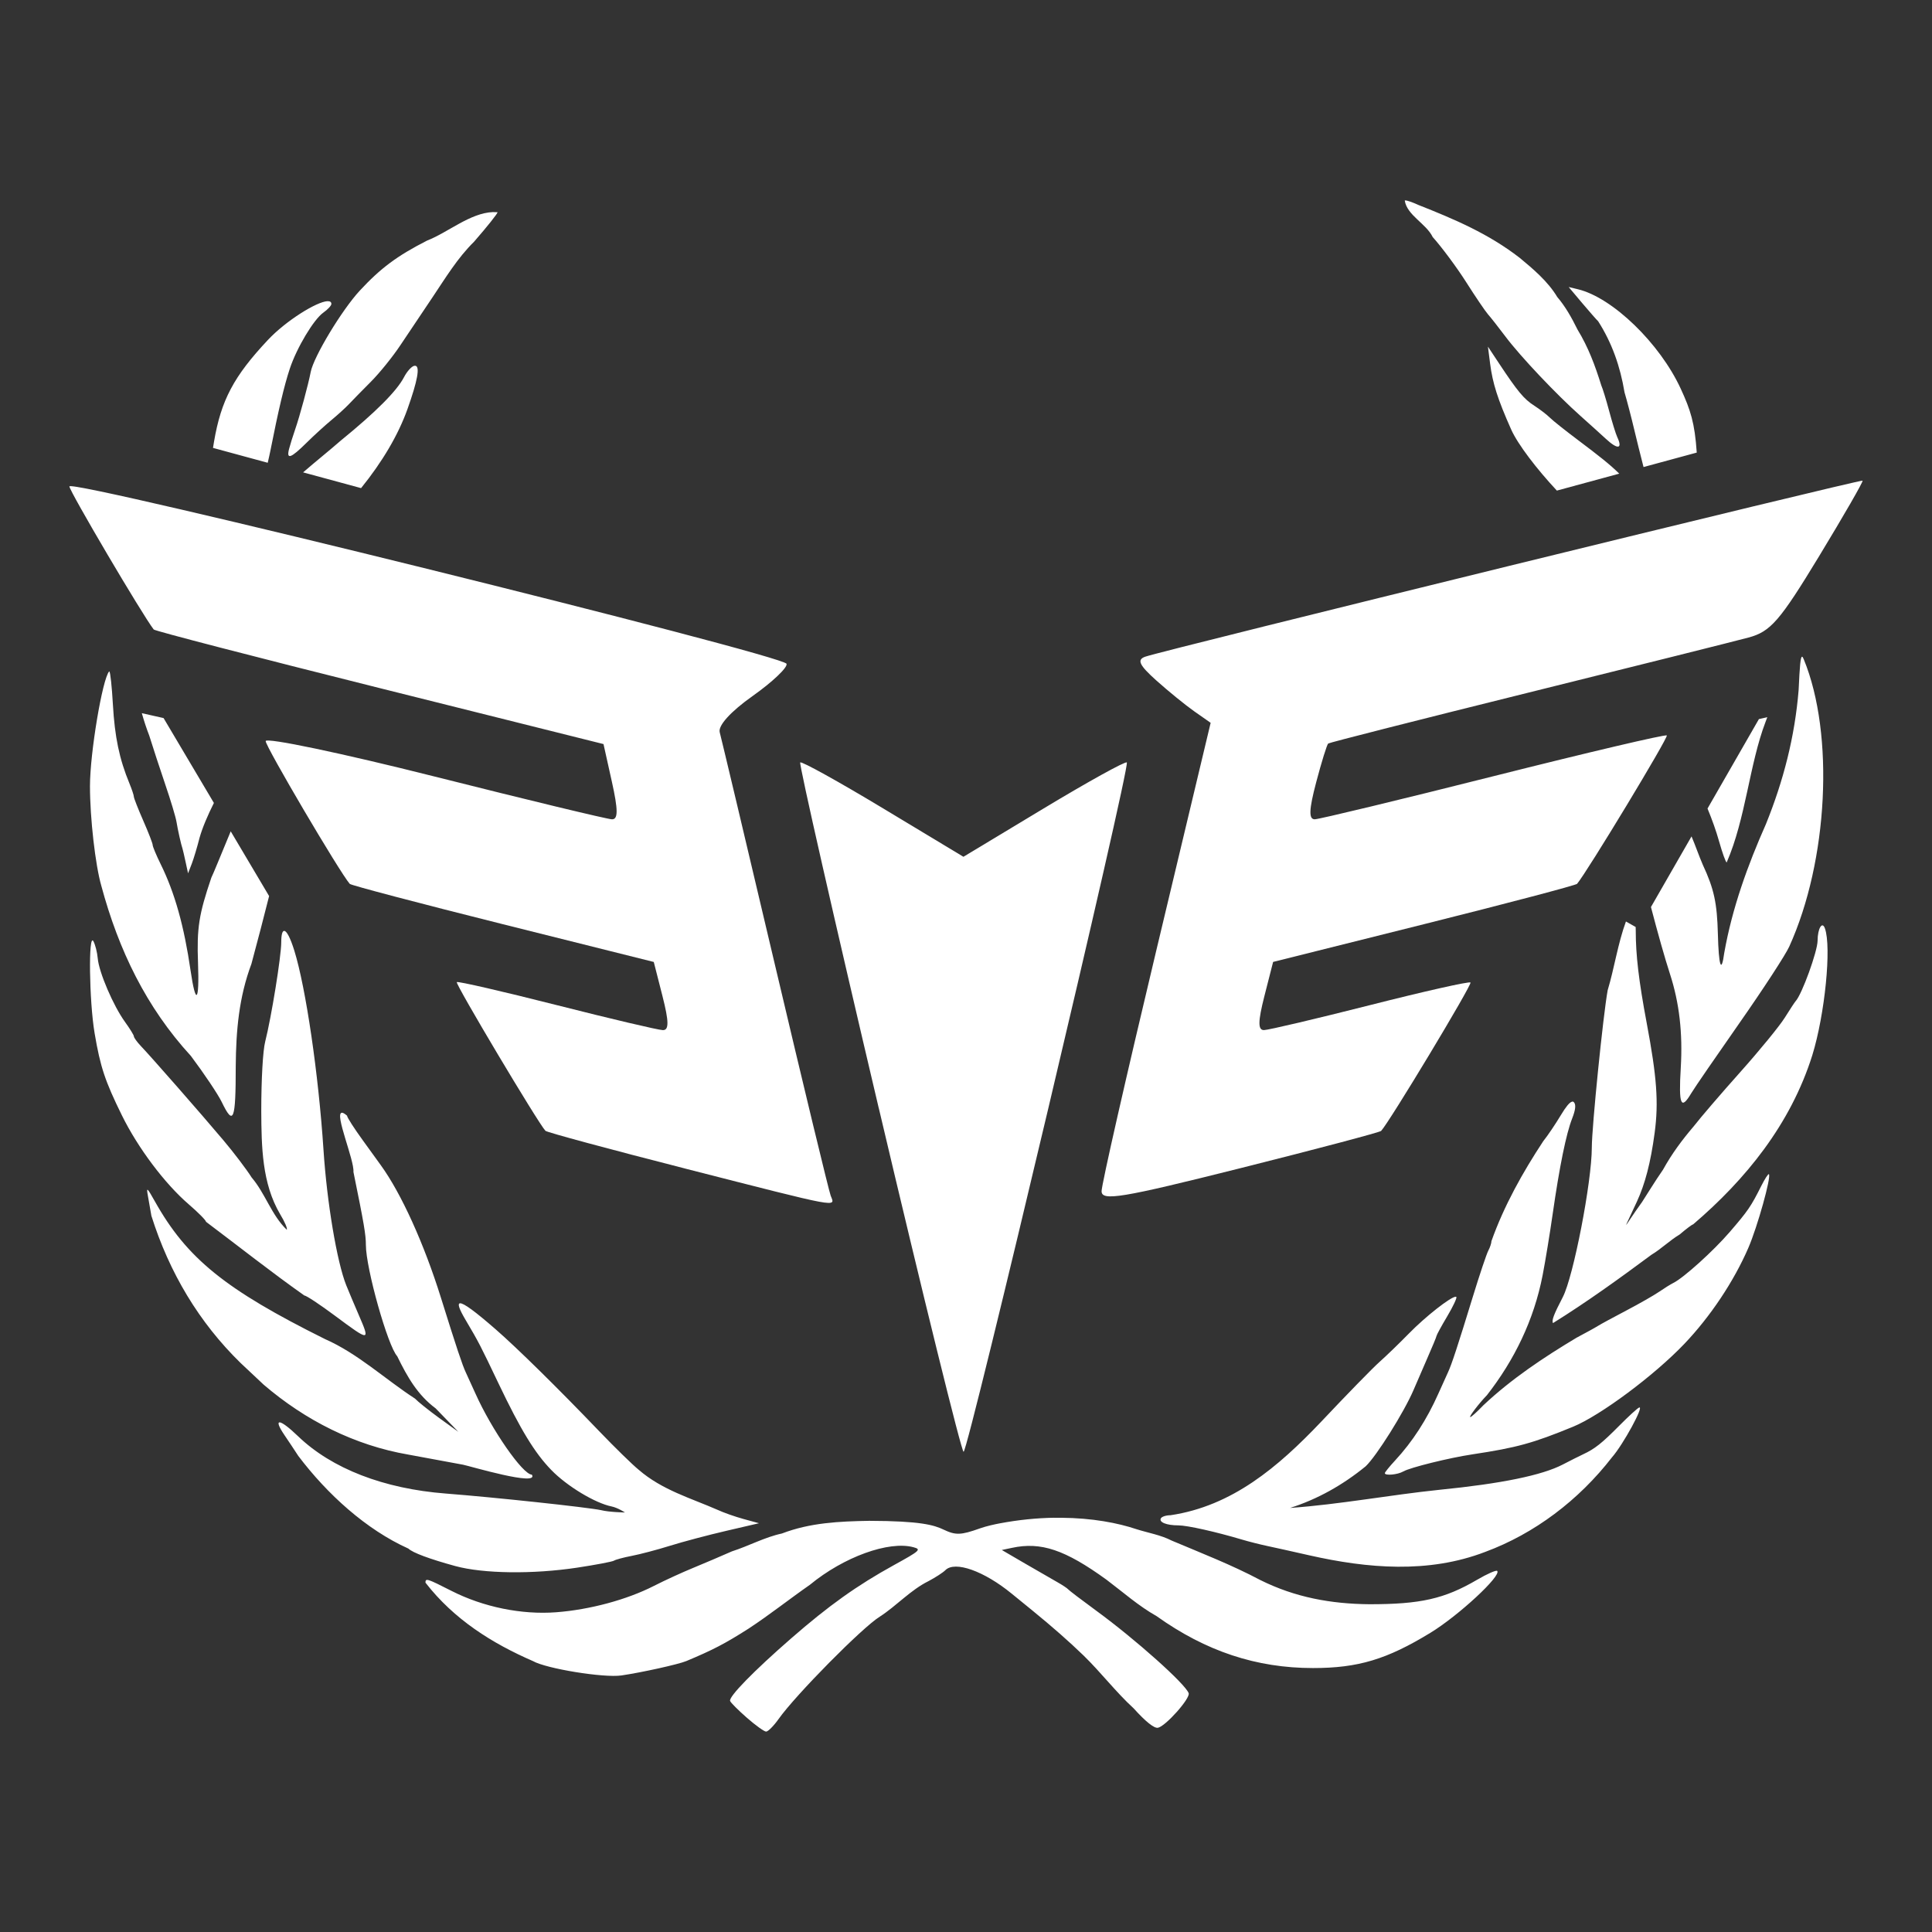 <?xml version="1.0" encoding="UTF-8" standalone="no"?>
<!-- Created with Inkscape (http://www.inkscape.org/) -->

<svg
   xmlns:dc="http://purl.org/dc/elements/1.1/"
   xmlns:cc="http://creativecommons.org/ns#"
   xmlns:rdf="http://www.w3.org/1999/02/22-rdf-syntax-ns#"
   xmlns:svg="http://www.w3.org/2000/svg"
   xmlns="http://www.w3.org/2000/svg"
   xmlns:sodipodi="http://sodipodi.sourceforge.net/DTD/sodipodi-0.dtd"
   xmlns:inkscape="http://www.inkscape.org/namespaces/inkscape"
   width="100mm"
   height="100mm"
   viewBox="0 0 100 100"
   version="1.1"
   id="svg1194"
   inkscape:version="0.92.4 (5da689c313, 2019-01-14)"
   sodipodi:docname="captainEE.svg">
  <rect x="0" y="0" width="100" height="100" fill="#333333" stroke="none"/>
  <defs
     id="defs1188" />
  <sodipodi:namedview
     id="base"
     pagecolor="#ffffff"
     bordercolor="#666666"
     borderopacity="1.0"
     inkscape:pageopacity="0.0"
     inkscape:pageshadow="2"
     inkscape:zoom="0.7"
     inkscape:cx="383.55305"
     inkscape:cy="267.46599"
     inkscape:document-units="mm"
     inkscape:current-layer="layer1"
     showgrid="false"
     inkscape:window-width="1680"
     inkscape:window-height="986"
     inkscape:window-x="0"
     inkscape:window-y="0"
     inkscape:window-maximized="1" />
  <g
     inkscape:label="Ebene 1"
     inkscape:groupmode="layer"
     id="layer1"
     transform="translate(0,-197)">
    <g
       id="g1752"
       transform="translate(-0.218,8.782)"
       style="fill:#ffffff;stroke:none">
      <path
         id="path995"
         d="m 72.953,198.593 c -0.013,0 -0.021,0 -0.025,0.006 0.117,0.764 1.113,1.195 1.445,1.887 0.469,0.523 1.248,1.571 1.734,2.336 0.486,0.765 0.997,1.518 1.136,1.674 0.139,0.156 0.546,0.674 0.903,1.149 0.767,1.021 2.634,2.995 3.88,4.103 0.487,0.433 1.074,0.965 1.308,1.181 0.619,0.574 0.885,0.536 0.593,-0.087 -0.078,-0.167 -0.267,-0.779 -0.421,-1.357 -0.154,-0.578 -0.337,-1.171 -0.405,-1.318 -0.322,-1.03 -0.67,-1.975 -1.233,-2.894 -0.297,-0.605 -0.632,-1.2 -1.045,-1.68 -0.492,-0.821 -1.271,-1.47 -1.947,-2.03 -1.624,-1.259 -3.399,-2.007 -5.254,-2.741 -0.303,-0.14 -0.581,-0.234 -0.669,-0.23 z m -47.22,0.602 c -1.188,0.048 -2.321,1.052 -3.413,1.477 -1.547,0.789 -2.403,1.427 -3.479,2.588 -0.929,1.003 -2.389,3.422 -2.541,4.212 -0.124,0.648 -0.564,2.276 -0.806,2.976 -0.117,0.337 -0.258,0.79 -0.314,1.007 -0.147,0.572 0.091,0.486 0.903,-0.317 0.394,-0.391 0.976,-0.918 1.288,-1.176 0.312,-0.258 0.719,-0.626 0.903,-0.821 0.184,-0.194 0.696,-0.72 1.141,-1.165 0.445,-0.445 1.134,-1.298 1.532,-1.898 0.398,-0.6 1.145,-1.712 1.658,-2.473 0.673,-1.003 1.294,-2.034 2.151,-2.877 0.669,-0.768 1.217,-1.454 1.217,-1.526 -0.08,-0.006 -0.159,-0.008 -0.238,-0.006 z m 55.679,3.879 z m 0,0 0.709,0.842 c 0.392,0.464 0.761,0.882 0.817,0.93 0.716,1.119 1.144,2.345 1.364,3.676 0.128,0.433 0.354,1.3 0.502,1.926 0.127,0.535 0.323,1.324 0.483,1.944 l 2.754,-0.748 c -0.103,-1.544 -0.326,-2.214 -0.824,-3.296 -1.083,-2.357 -3.535,-4.731 -5.33,-5.159 z m -64.245,0.733 c -0.56,0.026 -2.145,1.009 -3.078,2.002 -1.774,1.888 -2.429,3.127 -2.794,5.274 -0.019,0.115 -0.034,0.21 -0.052,0.318 l 2.832,0.77 c 0.05,-0.213 0.097,-0.417 0.13,-0.584 0.424,-2.142 0.726,-3.424 1.014,-4.289 0.36,-1.082 1.236,-2.547 1.735,-2.899 0.227,-0.161 0.416,-0.363 0.416,-0.448 0,-0.107 -0.074,-0.148 -0.203,-0.142 z m 60.066,2.352 0.112,0.875 c 0.131,1.025 0.394,1.849 1.091,3.414 0.342,0.768 1.326,2.051 2.365,3.163 l 3.229,-0.877 c -0.48,-0.474 -1.044,-0.918 -2.15,-1.75 -0.625,-0.47 -1.272,-0.982 -1.435,-1.143 -0.164,-0.162 -0.529,-0.442 -0.811,-0.623 -0.538,-0.345 -0.86,-0.732 -1.821,-2.183 z m -55.522,0.991 c -0.017,-0.002 -0.036,0 -0.056,0.004 -0.139,0.031 -0.372,0.291 -0.522,0.58 -0.376,0.723 -1.452,1.802 -3.276,3.288 -0.642,0.56 -1.309,1.089 -1.95,1.646 l 3,0.815 c 1.095,-1.352 1.921,-2.746 2.399,-4.085 0.529,-1.482 0.661,-2.221 0.406,-2.248 z m 71.782,15.06 c -0.079,0 -0.122,0.465 -0.178,1.718 -0.198,2.436 -0.791,4.717 -1.694,6.948 -0.943,2.126 -1.746,4.343 -2.156,6.663 -0.148,1.101 -0.287,0.693 -0.33,-0.979 -0.041,-1.607 -0.199,-2.332 -0.781,-3.583 -0.21,-0.484 -0.377,-0.985 -0.583,-1.467 l -2.1,3.656 c 0.349,1.335 0.716,2.64 0.985,3.467 0.484,1.49 0.665,3.064 0.558,4.858 -0.115,1.921 0.008,2.213 0.543,1.313 0.157,-0.265 1.286,-1.906 2.505,-3.649 1.22,-1.743 2.374,-3.515 2.566,-3.939 2.015,-4.433 2.347,-10.99 0.756,-14.864 -0.037,-0.091 -0.065,-0.142 -0.091,-0.142 z M 5.879,222.97 c -0.003,-0.003 -0.007,-0.003 -0.01,0 v 0 c -0.349,0.377 -0.994,4.226 -0.994,5.936 -1.836e-4,1.658 0.277,4.087 0.588,5.164 0.894,3.323 2.329,6.292 4.635,8.803 0.686,0.915 1.404,1.986 1.597,2.385 0.609,1.261 0.725,0.97 0.725,-1.855 0.015,-1.848 0.166,-3.571 0.812,-5.296 0.14,-0.53 0.359,-1.357 0.487,-1.838 0.111,-0.42 0.289,-1.113 0.428,-1.671 l -1.987,-3.351 c -0.515,1.239 -0.91,2.22 -1.002,2.396 -0.646,1.902 -0.758,2.602 -0.69,4.437 0.075,2.014 -0.119,2.204 -0.385,0.378 -0.337,-2.312 -0.818,-4.03 -1.547,-5.509 -0.229,-0.465 -0.416,-0.914 -0.416,-0.996 0,-0.082 -0.219,-0.647 -0.487,-1.258 -0.268,-0.611 -0.487,-1.169 -0.487,-1.242 0,-0.072 -0.103,-0.38 -0.228,-0.684 -0.522,-1.263 -0.761,-2.401 -0.857,-4.098 -0.053,-0.927 -0.132,-1.659 -0.183,-1.702 z m 1.68,2.162 c 0.11,0.392 0.237,0.779 0.384,1.16 0.18,0.578 0.553,1.72 0.832,2.539 0.279,0.818 0.54,1.685 0.578,1.925 0.065,0.406 0.243,1.198 0.315,1.401 0.017,0.048 0.087,0.355 0.157,0.678 l 0.127,0.586 0.193,-0.498 c 0.105,-0.275 0.284,-0.878 0.4,-1.335 0.152,-0.538 0.424,-1.17 0.744,-1.81 l -2.605,-4.393 z m 84.137,0.208 -0.437,0.098 -2.66,4.63 c 0.238,0.575 0.446,1.157 0.597,1.694 0.17,0.601 0.347,1.093 0.395,1.094 0.982,-2.248 1.178,-5.091 2.008,-7.265 0.033,-0.081 0.064,-0.166 0.095,-0.252 z m -7.32,10.574 c -0.417,1.135 -0.605,2.433 -0.945,3.558 -0.235,1.281 -0.821,7.088 -0.821,8.135 0,1.783 -0.952,6.69 -1.501,7.747 -0.476,0.917 -0.585,1.21 -0.507,1.346 1.744,-1.084 3.45,-2.316 5.092,-3.534 0.511,-0.306 0.947,-0.743 1.461,-1.05 0.338,-0.289 0.653,-0.525 0.7,-0.525 2.713,-2.317 5.04,-5.173 6.167,-8.753 0.654,-2.121 0.999,-5.597 0.654,-6.565 -0.14,-0.394 -0.377,-5e-5 -0.38,0.635 -0.003,0.553 -0.811,2.78 -1.136,3.129 -0.045,0.048 -0.3,0.436 -0.568,0.864 -0.268,0.428 -1.299,1.689 -2.292,2.801 -0.993,1.112 -2.081,2.379 -2.414,2.812 -0.605,0.709 -1.132,1.417 -1.592,2.249 -0.385,0.546 -1.006,1.561 -1.075,1.658 -0.526,0.73 -0.805,1.187 -0.837,1.209 0.011,-0.05 0.198,-0.426 0.568,-1.231 0.41,-0.893 0.703,-1.974 0.913,-3.551 0.209,-1.571 0.114,-2.879 -0.411,-5.673 -0.414,-2.204 -0.568,-3.523 -0.568,-4.793 0,-0.066 -0.004,-0.121 -0.005,-0.184 z m -69.444,0.488 c -0.098,-0.009 -0.156,0.185 -0.157,0.596 -0.002,0.73 -0.511,3.873 -0.831,5.137 -0.119,0.469 -0.202,1.923 -0.203,3.589 0.011,1.836 0.033,3.741 0.979,5.345 0.236,0.385 0.388,0.747 0.34,0.799 -0.786,-0.751 -1.108,-1.872 -1.816,-2.703 -0.263,-0.417 -0.92,-1.284 -1.461,-1.925 -1.147,-1.363 -3.738,-4.318 -4.27,-4.875 -0.202,-0.212 -0.365,-0.441 -0.365,-0.504 0,-0.063 -0.208,-0.399 -0.461,-0.749 -0.606,-0.838 -1.348,-2.57 -1.41,-3.288 -0.027,-0.314 -0.129,-0.712 -0.223,-0.886 -0.268,-0.496 -0.221,3.1 0.061,4.76 0.297,1.75 0.536,2.469 1.415,4.256 0.826,1.679 2.22,3.535 3.459,4.601 0.489,0.421 0.893,0.83 0.893,0.903 1.689,1.27 3.396,2.621 5.086,3.813 0.104,0.003 0.809,0.47 1.567,1.034 1.845,1.371 1.855,1.368 1.237,-0.06 -0.212,-0.491 -0.499,-1.168 -0.634,-1.505 -0.481,-1.204 -0.998,-4.287 -1.176,-7.003 -0.257,-3.916 -0.912,-8.389 -1.511,-10.318 -0.204,-0.656 -0.391,-1.006 -0.517,-1.018 z m 66.676,8.835 c -0.009,0.002 -0.019,0.003 -0.029,0.006 -0.124,0.034 -0.309,0.258 -0.568,0.689 -0.278,0.463 -0.687,1.072 -0.913,1.351 -1.058,1.604 -2.03,3.337 -2.683,5.175 0,0.102 -0.073,0.325 -0.162,0.492 -0.089,0.167 -0.452,1.246 -0.806,2.402 -0.774,2.523 -1.092,3.495 -1.283,3.901 -0.079,0.167 -0.3,0.655 -0.492,1.089 -0.601,1.352 -1.345,2.501 -2.242,3.468 -0.294,0.318 -0.533,0.613 -0.533,0.657 0,0.143 0.663,0.083 0.958,-0.088 0.354,-0.204 2.369,-0.703 3.586,-0.886 2.284,-0.344 3.123,-0.576 5.198,-1.428 1.414,-0.581 4.198,-2.652 5.756,-4.284 1.349,-1.414 2.566,-3.238 3.317,-4.973 0.472,-1.09 1.193,-3.675 1.065,-3.813 -0.033,-0.036 -0.21,0.237 -0.396,0.607 -0.535,1.067 -0.686,1.286 -1.633,2.385 -0.843,0.979 -2.387,2.374 -2.921,2.637 -0.134,0.066 -0.463,0.27 -0.73,0.454 -0.268,0.184 -1.035,0.622 -1.704,0.973 -0.669,0.351 -1.327,0.708 -1.461,0.793 -0.134,0.086 -0.634,0.361 -1.111,0.613 -1.698,1.018 -3.36,2.121 -4.823,3.496 -0.322,0.337 -0.627,0.613 -0.68,0.613 -0.088,0 0.448,-0.706 0.862,-1.132 1.413,-1.807 2.436,-3.89 2.886,-6.221 0.14,-0.722 0.372,-2.14 0.517,-3.151 0.359,-2.5 0.7,-4.159 1.009,-4.951 0.177,-0.452 0.205,-0.72 0.091,-0.842 -0.014,-0.015 -0.033,-0.029 -0.051,-0.033 v 0 c -0.009,-0.002 -0.018,-0.002 -0.027,-0.002 z m -63.695,0.576 c -0.401,0.022 0.652,2.455 0.599,3.064 0.548,2.682 0.644,3.256 0.644,3.78 0,1.208 1.134,5.234 1.623,5.761 0.523,1.074 1.059,2.007 1.988,2.697 l 1.176,1.214 -0.999,-0.722 c -0.548,-0.398 -1.106,-0.848 -1.243,-0.996 -1.552,-1.006 -2.955,-2.334 -4.666,-3.085 -5.155,-2.564 -7.144,-4.172 -8.799,-7.123 -0.405,-0.722 -0.448,-0.762 -0.365,-0.301 0.052,0.289 0.135,0.759 0.183,1.045 0.929,2.945 2.465,5.518 4.62,7.621 0.465,0.433 0.999,0.937 1.187,1.116 2.171,1.864 4.734,3.148 7.485,3.622 1.071,0.198 2.349,0.434 2.84,0.525 0.325,0.063 3.962,1.149 3.56,0.514 -0.468,0 -2.082,-2.325 -2.921,-4.202 -0.194,-0.433 -0.418,-0.921 -0.497,-1.089 -0.18,-0.384 -0.473,-1.26 -1.288,-3.868 -0.875,-2.8 -2.055,-5.402 -3.114,-6.861 -0.07,-0.096 -0.487,-0.677 -0.933,-1.291 -0.446,-0.614 -0.812,-1.185 -0.812,-1.269 -0.124,-0.108 -0.211,-0.156 -0.268,-0.153 z m 57.648,9.524 v 0 c -0.262,0.01 -1.549,1.014 -2.424,1.909 -0.488,0.499 -1.168,1.157 -1.511,1.461 -0.343,0.303 -1.708,1.702 -3.033,3.108 -2.215,2.329 -4.59,4.355 -7.79,4.831 -0.224,0 -0.448,0.072 -0.497,0.159 -0.116,0.202 0.292,0.366 0.903,0.366 0.461,0 1.938,0.331 3.307,0.739 0.357,0.106 0.941,0.253 1.298,0.328 0.357,0.075 1.343,0.295 2.191,0.487 2.997,0.675 6.145,0.949 9.088,-0.181 2.548,-0.943 4.837,-2.67 6.562,-4.896 0.577,-0.657 1.682,-2.684 1.405,-2.577 -0.087,0.033 -0.547,0.454 -1.024,0.936 -0.91,0.918 -1.271,1.203 -1.871,1.483 -0.2,0.093 -0.675,0.332 -1.055,0.53 -1.071,0.558 -3.176,0.99 -6.37,1.308 -2.583,0.267 -5.179,0.759 -7.749,0.941 1.419,-0.45 2.734,-1.19 3.915,-2.156 0.557,-0.524 1.985,-2.799 2.475,-3.944 0.144,-0.337 0.467,-1.085 0.72,-1.663 0.254,-0.578 0.468,-1.093 0.472,-1.143 0.004,-0.05 0.251,-0.505 0.553,-1.012 0.302,-0.507 0.513,-0.957 0.472,-1.001 -0.008,-0.009 -0.018,-0.012 -0.035,-0.011 z m -51.531,0.339 c -0.147,0.012 -0.043,0.303 0.289,0.865 0.679,1.147 0.765,1.318 1.699,3.277 1.151,2.413 1.878,3.605 2.739,4.491 0.805,0.829 2.261,1.71 3.114,1.882 0.319,0.065 0.695,0.312 0.695,0.312 0,0 -0.814,-0.013 -1.238,-0.12 -0.706,-0.149 -5.512,-0.664 -8.033,-0.859 -3.211,-0.248 -5.904,-1.289 -7.648,-2.966 -0.969,-0.931 -1.317,-0.963 -0.71,-0.066 0.211,0.312 0.536,0.797 0.72,1.083 1.502,1.986 3.511,3.813 5.7,4.798 0.215,0.211 1.088,0.537 2.424,0.903 1.451,0.397 4.017,0.431 6.319,0.082 0.963,-0.146 1.818,-0.309 1.897,-0.361 0.079,-0.052 0.489,-0.165 0.913,-0.246 0.424,-0.081 1.319,-0.316 1.988,-0.525 0.669,-0.209 1.978,-0.556 2.911,-0.772 l 1.694,-0.394 -0.801,-0.219 c -0.441,-0.121 -1.041,-0.333 -1.334,-0.47 -1.396,-0.612 -2.88,-1.028 -4.093,-2.079 -0.312,-0.252 -1.229,-1.147 -2.034,-1.986 -2.148,-2.24 -4.265,-4.324 -5.376,-5.29 -1.049,-0.913 -1.647,-1.356 -1.836,-1.34 z m 30.732,11.1 c -0.873,0.015 -1.82,0.105 -2.825,0.296 -0.221,0.042 -0.667,0.137 -0.989,0.252 -0.994,0.355 -1.264,0.365 -1.891,0.066 -0.497,-0.237 -1.198,-0.448 -3.855,-0.454 -1.548,0.028 -3.054,0.096 -4.513,0.656 -0.891,0.191 -1.719,0.647 -2.586,0.924 -0.558,0.245 -1.46,0.632 -2.003,0.854 -0.543,0.222 -1.461,0.641 -2.039,0.936 -1.397,0.712 -3.305,1.228 -5.051,1.362 -1.792,0.137 -3.776,-0.269 -5.421,-1.105 -1.268,-0.645 -1.349,-0.67 -1.349,-0.427 1.481,1.908 3.452,3.142 5.563,4.059 0.687,0.393 3.666,0.878 4.58,0.744 1.055,-0.154 2.954,-0.576 3.357,-0.744 1.386,-0.58 1.993,-0.897 3.215,-1.674 1.094,-0.718 2.115,-1.53 3.185,-2.276 1.752,-1.443 4.086,-2.287 5.361,-1.942 0.414,0.112 0.343,0.177 -1.004,0.919 -1.921,1.058 -3.379,2.098 -5.34,3.808 -1.936,1.688 -3.224,3.007 -3.149,3.228 0.03,0.089 0.421,0.479 0.867,0.87 0.446,0.39 0.893,0.713 0.994,0.717 0.101,0.003 0.394,-0.291 0.649,-0.651 0.882,-1.247 4.339,-4.746 5.234,-5.296 0.875,-0.565 1.591,-1.38 2.531,-1.844 0.356,-0.189 0.748,-0.443 0.867,-0.564 0.492,-0.496 2.001,0.041 3.439,1.22 0.223,0.183 0.698,0.567 1.055,0.859 1.085,0.886 1.901,1.606 2.662,2.341 0.917,0.894 1.655,1.875 2.587,2.73 0.62,0.688 1.064,1.043 1.258,1.007 0.397,-0.075 1.686,-1.525 1.592,-1.789 -0.171,-0.482 -2.745,-2.779 -4.772,-4.262 -0.759,-0.555 -1.416,-1.055 -1.461,-1.111 -0.045,-0.056 -0.3,-0.226 -0.568,-0.377 -0.268,-0.151 -1.023,-0.587 -1.679,-0.968 l -1.192,-0.695 0.523,-0.11 c 1.502,-0.324 2.752,0.096 4.894,1.647 0.862,0.649 1.665,1.364 2.597,1.888 2.545,1.818 5.165,2.686 8.094,2.686 2.334,9e-5 3.823,-0.448 6.081,-1.827 1.45,-0.886 3.683,-2.953 3.453,-3.2 -0.051,-0.055 -0.521,0.153 -1.045,0.46 -1.687,0.986 -2.925,1.266 -5.579,1.264 -1.977,-0.02 -3.825,-0.349 -5.639,-1.253 -1.481,-0.785 -3.051,-1.394 -4.584,-2.041 -0.583,-0.297 -1.212,-0.396 -1.826,-0.591 -0.944,-0.318 -2.284,-0.581 -3.905,-0.591 -0.122,0 -0.245,-0.002 -0.37,0 z"
         style="fill:#ffffff;stroke-width:0.176;stroke:none"
         inkscape:connector-curvature="0" />
      <path
         sodipodi:nodetypes="cccccccccccscccscsscccccscccsccccccccccccsccccccscccsscscc"
         inkscape:connector-curvature="0"
         id="path997"
         d="m 45.705,245.587 c -2.305,-9.775 -4.136,-17.832 -4.068,-17.905 0.068,-0.073 1.996,0.996 4.286,2.375 l 4.162,2.508 4.163,-2.508 c 2.289,-1.379 4.221,-2.448 4.294,-2.375 0.189,0.191 -8.216,35.686 -8.449,35.681 -0.107,0 -2.081,-8.001 -4.386,-17.776 z m -10.034,3.112 c -3.893,-0.994 -7.142,-1.872 -7.22,-1.95 -0.348,-0.348 -4.678,-7.609 -4.59,-7.697 0.054,-0.054 2.379,0.481 5.167,1.189 2.788,0.708 5.262,1.291 5.5,1.296 0.321,0.006 0.316,-0.442 -0.02,-1.76 l -0.451,-1.768 -7.81,-1.954 c -4.295,-1.075 -7.862,-2.014 -7.926,-2.088 -0.523,-0.601 -4.352,-7.102 -4.352,-7.389 0,-0.203 3.936,0.622 8.747,1.834 4.811,1.212 8.94,2.208 9.177,2.213 0.322,0.008 0.321,-0.481 -0.004,-1.943 L 31.455,226.731 19.867,223.833 c -6.373,-1.594 -11.635,-2.958 -11.692,-3.032 -0.58,-0.743 -4.365,-7.164 -4.365,-7.406 0,-0.419 36.981,8.728 37.12,9.182 0.059,0.191 -0.73,0.94 -1.753,1.664 -1.143,0.809 -1.8,1.534 -1.706,1.881 0.084,0.31 1.371,5.728 2.859,12.039 1.488,6.311 2.786,11.686 2.884,11.945 0.231,0.608 0.643,0.685 -7.544,-1.406 z m 21.565,1.174 c 0,-0.338 1.273,-5.931 2.824,-12.428 l 2.821,-11.814 -0.838,-0.587 c -0.461,-0.323 -1.351,-1.047 -1.978,-1.609 -0.882,-0.791 -1.012,-1.068 -0.575,-1.225 0.903,-0.324 37.049,-9.194 37.135,-9.113 0.043,0.04 -0.973,1.805 -2.257,3.921 -2.03,3.345 -2.507,3.894 -3.651,4.2 -0.724,0.194 -5.888,1.486 -11.475,2.872 -5.587,1.386 -10.211,2.562 -10.276,2.612 -0.065,0.051 -0.346,0.956 -0.624,2.012 -0.373,1.414 -0.392,1.917 -0.07,1.91 0.24,-0.006 4.411,-1.011 9.268,-2.235 4.858,-1.224 8.886,-2.171 8.952,-2.105 0.092,0.092 -4.128,7.07 -4.645,7.681 -0.062,0.073 -3.628,1.013 -7.923,2.088 l -7.81,1.954 -0.451,1.768 c -0.336,1.318 -0.341,1.766 -0.02,1.76 0.237,-0.005 2.712,-0.588 5.5,-1.296 2.788,-0.708 5.122,-1.233 5.188,-1.167 0.097,0.097 -4.194,7.222 -4.627,7.682 -0.068,0.072 -3.351,0.941 -7.297,1.932 -6.153,1.545 -7.174,1.713 -7.171,1.186 z"
         style="fill:#ffffff;stroke:none;stroke-width:0.376"
         inkscape:export-xdpi="41"
         inkscape:export-ydpi="41" />
    </g>
  </g>
</svg>
